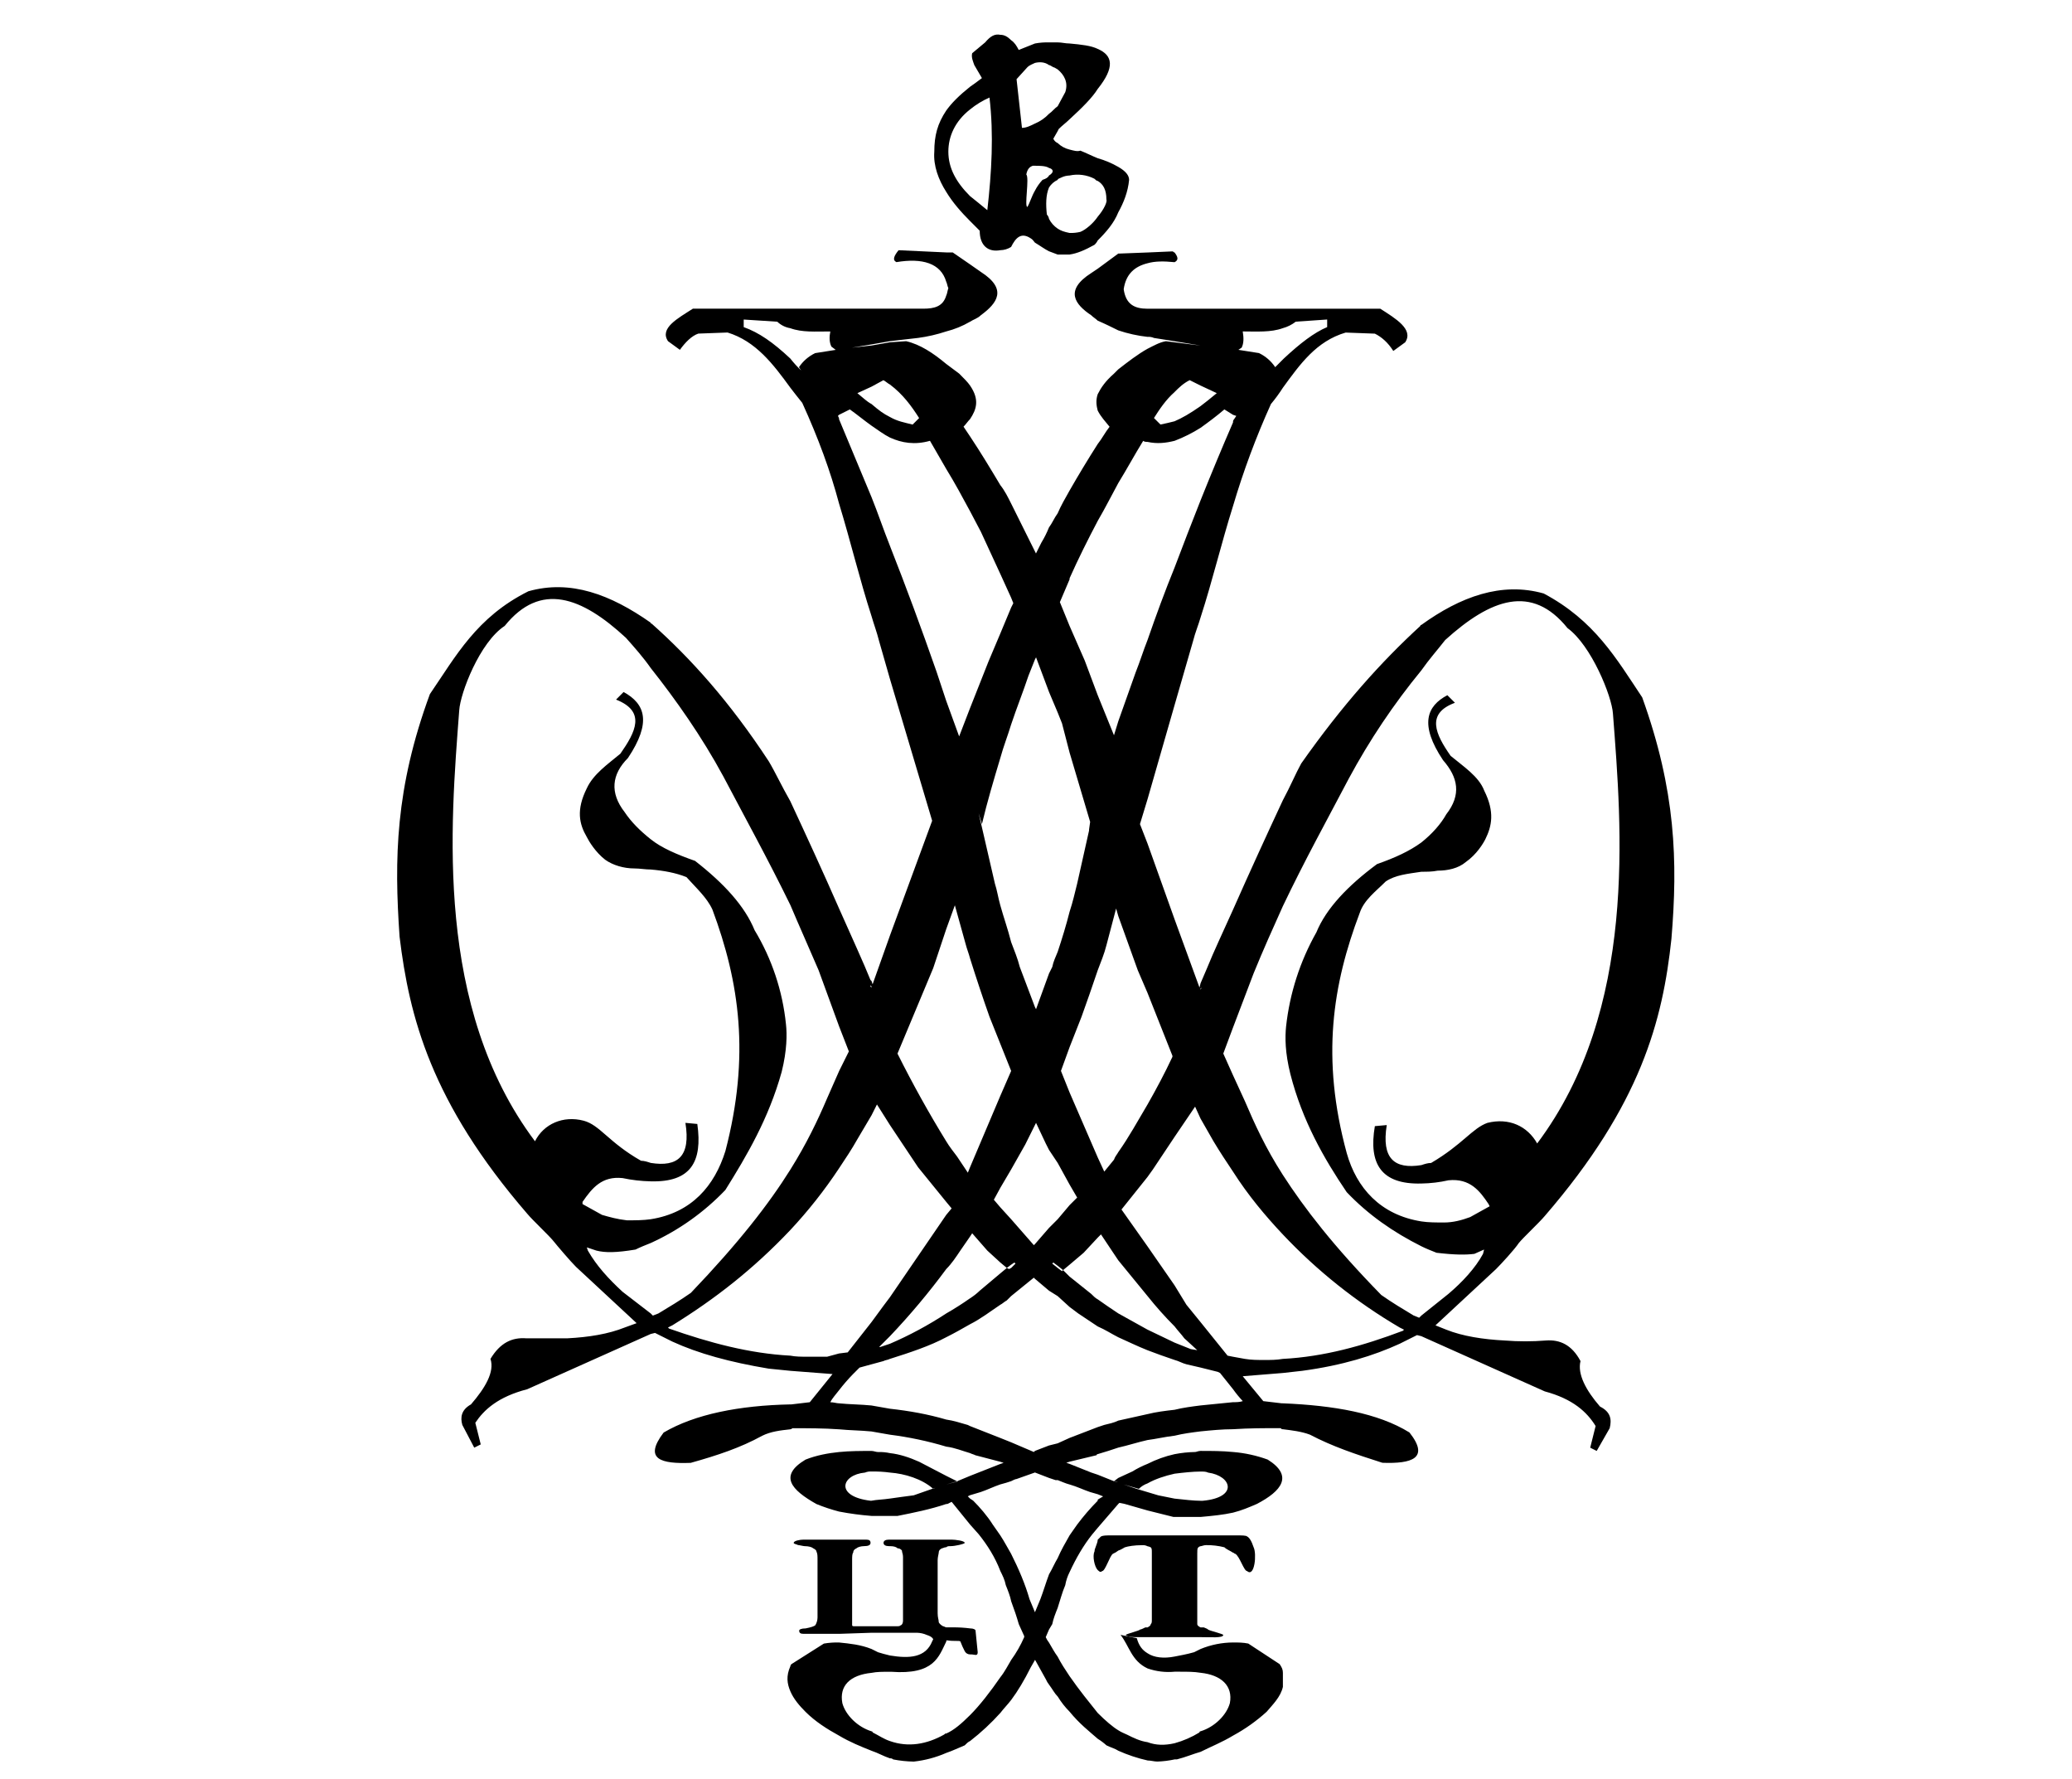 <svg width="120" height="103" viewBox="0 0 120 103" fill="none" xmlns="http://www.w3.org/2000/svg">
<path d="M87.961 71.975C88.212 71.662 89.153 70.784 89.466 70.408C95.045 63.952 96.299 59.061 96.801 54.359C97.177 49.846 97.051 45.771 95.108 40.379C93.604 38.123 92.35 35.929 89.403 34.364C86.958 33.673 84.576 34.551 82.32 36.182C82.312 36.181 82.304 36.183 82.296 36.186C82.288 36.189 82.281 36.194 82.276 36.2C82.27 36.205 82.265 36.212 82.262 36.22C82.259 36.228 82.257 36.236 82.258 36.244C80.001 38.313 77.744 40.82 75.361 44.206C75.048 44.768 74.735 45.523 74.296 46.337C73.418 48.218 72.353 50.538 71.412 52.669C70.85 53.923 70.284 55.114 69.907 56.054L69.531 56.932L69.469 57.182L68.027 53.233L66.46 48.846L66.021 47.717L66.46 46.274L68.027 40.821L69.095 37.123C69.221 36.621 69.409 36.182 69.534 35.743C70.224 33.612 70.725 31.481 71.415 29.286C72.01 27.274 72.743 25.305 73.607 23.393C73.857 23.095 74.087 22.781 74.297 22.453C75.3 21.073 76.24 19.755 77.933 19.256L79.625 19.319C80.002 19.505 80.378 19.82 80.693 20.322L81.382 19.82C81.884 19.068 80.82 18.441 79.941 17.876H66.459C65.706 17.876 65.205 17.626 65.079 16.748C65.205 15.871 65.706 15.431 66.459 15.243C66.897 15.118 67.399 15.118 68.026 15.181C68.277 15.055 68.214 14.867 68.026 14.619C67.963 14.619 67.963 14.556 67.901 14.556L66.459 14.619L64.829 14.682H64.766L63.575 15.559L63.199 15.81C61.631 16.813 62.258 17.628 63.199 18.255C63.324 18.38 63.45 18.444 63.575 18.568C64.014 18.757 64.39 18.944 64.766 19.13C65.316 19.315 65.883 19.441 66.459 19.505C66.588 19.495 66.717 19.517 66.835 19.569L68.026 19.757L69.53 20.008L68.026 19.82L67.524 19.757C67.148 19.82 66.835 20.008 66.456 20.196C65.894 20.51 65.327 20.948 64.763 21.387C64.701 21.449 64.575 21.576 64.513 21.637C64.011 22.077 63.761 22.453 63.572 22.829C63.447 23.205 63.509 23.518 63.572 23.77C63.761 24.145 64.011 24.396 64.261 24.71C64.011 25.023 63.822 25.399 63.572 25.712C63.01 26.591 62.444 27.53 61.941 28.41C61.691 28.85 61.44 29.288 61.252 29.727C61.064 29.978 60.939 30.292 60.75 30.542C60.629 30.847 60.482 31.14 60.311 31.42L59.998 32.047L59.935 31.921L58.561 29.158C58.373 28.782 58.185 28.405 57.934 28.09C57.372 27.149 56.806 26.209 56.18 25.268L55.803 24.706C55.929 24.58 56.054 24.392 56.18 24.268C56.555 23.706 56.742 23.139 56.18 22.323C56.054 22.135 55.803 21.885 55.552 21.634C55.301 21.446 55.051 21.259 54.8 21.072C54.048 20.445 53.296 19.944 52.48 19.756L51.54 19.819L50.472 20.006L49.342 20.13L50.471 19.943L51.539 19.754L53.169 19.567C53.723 19.493 54.269 19.367 54.8 19.191C55.283 19.069 55.748 18.879 56.179 18.628C56.367 18.503 56.617 18.441 56.806 18.252C57.746 17.563 58.373 16.748 56.806 15.745L56.179 15.306L55.176 14.616H54.8L52.041 14.488C51.79 14.801 51.664 15.05 51.915 15.178C53.42 14.927 54.485 15.24 54.799 16.306C54.861 16.432 54.861 16.558 54.924 16.682C54.861 16.871 54.861 16.996 54.799 17.121C54.611 17.748 54.11 17.873 53.482 17.873H40.129C39.251 18.438 38.186 19.002 38.687 19.754L39.376 20.256C39.691 19.817 40.066 19.44 40.444 19.316L42.137 19.253C43.767 19.754 44.77 21.07 45.773 22.45C45.961 22.701 46.212 23.012 46.463 23.327C47.404 25.396 48.093 27.277 48.594 29.158C49.283 31.415 49.785 33.546 50.475 35.679C50.6 36.117 50.789 36.619 50.913 37.121L51.541 39.313L53.986 47.524L51.541 54.17L50.537 56.991L50.475 56.803L50.412 56.741C50.037 55.799 49.344 54.297 48.594 52.603C47.717 50.597 46.65 48.278 45.773 46.396C45.271 45.52 44.896 44.704 44.52 44.077C42.259 40.63 40.004 38.123 37.747 36.115C37.739 36.116 37.731 36.114 37.723 36.111C37.715 36.108 37.709 36.104 37.703 36.098C37.697 36.092 37.692 36.086 37.689 36.078C37.686 36.07 37.684 36.062 37.684 36.054C35.364 34.424 33.044 33.545 30.601 34.236C27.592 35.739 26.401 37.997 24.897 40.19C22.89 45.643 22.828 49.72 23.141 54.233C23.703 58.873 24.959 63.825 30.538 70.281C30.851 70.659 31.792 71.535 32.043 71.849C32.294 72.163 33.045 73.04 33.36 73.354L36.87 76.614L36.18 76.865C35.24 77.241 34.112 77.427 32.858 77.491H30.475C29.66 77.43 28.97 77.743 28.406 78.683C28.656 79.435 28.092 80.376 27.277 81.317C26.715 81.629 26.65 82.068 26.776 82.507L27.466 83.823L27.842 83.635L27.528 82.382C28.029 81.629 28.845 80.877 30.537 80.439L37.684 77.241L37.935 77.179L38.937 77.68C40.442 78.37 42.26 78.871 44.517 79.247L45.771 79.373L48.216 79.561L46.899 81.191L45.831 81.318H45.769C42.822 81.38 40.252 81.88 38.434 82.948C37.243 84.515 38.309 84.765 40.001 84.703C41.569 84.264 42.885 83.825 44.139 83.136C44.64 82.885 45.207 82.822 45.769 82.76C45.817 82.755 45.862 82.733 45.894 82.697C46.772 82.697 47.712 82.697 48.593 82.76C49.219 82.822 49.846 82.822 50.473 82.885C50.85 82.948 51.163 83.011 51.541 83.072C52.645 83.212 53.736 83.443 54.802 83.763C55.303 83.825 55.742 84.013 56.181 84.139C56.306 84.201 56.369 84.201 56.494 84.264L57.936 84.64L58.125 84.703L57.936 84.765L56.181 85.456L55.428 85.769H55.492L54.802 85.957L55.428 85.769L54.802 85.456L53.234 84.64C52.672 84.389 52.106 84.201 51.542 84.139C51.316 84.09 51.084 84.069 50.853 84.076C50.727 84.076 50.602 84.013 50.476 84.013C49.849 84.013 49.222 84.013 48.595 84.076C47.968 84.139 47.279 84.264 46.651 84.515C45.084 85.456 45.837 86.27 47.279 87.085C47.707 87.26 48.147 87.406 48.595 87.523C49.217 87.642 49.845 87.726 50.476 87.775H51.98C52.921 87.587 53.861 87.4 54.802 87.085H54.864L55.115 86.96L56.183 88.277L56.684 88.839C57.186 89.466 57.625 90.156 57.937 90.97C58.063 91.222 58.189 91.471 58.251 91.785C58.376 92.098 58.502 92.412 58.565 92.726C58.752 93.227 58.878 93.604 59.004 94.043L59.317 94.732V94.794C59.114 95.259 58.862 95.701 58.565 96.111C58.376 96.424 58.189 96.801 57.937 97.113C57.375 97.93 56.747 98.743 56.183 99.306C55.681 99.807 55.242 100.184 54.803 100.374C54.74 100.374 54.74 100.374 54.678 100.436C53.675 100.998 52.609 101.188 51.544 100.813C51.168 100.687 50.916 100.499 50.54 100.311C50.54 100.302 50.539 100.294 50.536 100.287C50.533 100.279 50.528 100.272 50.522 100.266C50.517 100.26 50.51 100.256 50.502 100.253C50.494 100.25 50.486 100.248 50.478 100.248C49.663 99.997 48.973 99.307 48.785 98.618C48.597 97.614 49.224 96.988 50.478 96.861C50.791 96.799 51.105 96.799 51.546 96.799H51.608C54.117 96.987 54.367 95.921 54.806 95.043V94.981H54.868C55.245 95.043 55.558 94.981 55.621 95.043C55.693 95.236 55.776 95.424 55.871 95.606C55.901 95.663 55.946 95.711 56.001 95.745C56.057 95.778 56.12 95.795 56.185 95.794H56.248C56.435 95.794 56.624 95.919 56.624 95.668L56.498 94.414C56.498 94.351 56.373 94.288 56.185 94.288C55.852 94.245 55.517 94.225 55.182 94.227H54.806C54.743 94.227 54.68 94.163 54.617 94.163C54.492 94.101 54.367 93.976 54.367 93.914C54.367 93.787 54.304 93.662 54.304 93.412V90.339C54.304 90.152 54.367 89.963 54.367 89.9C54.367 89.775 54.43 89.713 54.555 89.65C54.617 89.65 54.68 89.587 54.806 89.587C54.868 89.525 54.931 89.525 55.056 89.525C55.307 89.525 55.871 89.399 55.871 89.336C55.871 89.211 55.309 89.148 55.119 89.148H51.482C51.295 89.148 51.17 89.211 51.17 89.336C51.17 89.461 51.295 89.525 51.482 89.525H51.546C51.797 89.525 51.922 89.587 51.984 89.65C52.11 89.65 52.172 89.713 52.235 89.775C52.235 89.9 52.298 89.963 52.298 90.152V93.851C52.298 93.976 52.235 94.101 52.172 94.101C52.11 94.163 52.047 94.163 51.922 94.163H49.477C49.414 94.163 49.351 94.163 49.351 94.101V90.339C49.351 90.152 49.351 89.963 49.414 89.9C49.414 89.775 49.477 89.713 49.603 89.65C49.665 89.587 49.853 89.525 50.042 89.525C50.292 89.525 50.417 89.462 50.417 89.336C50.417 89.211 50.355 89.148 50.166 89.148H46.531C46.342 89.148 45.968 89.211 45.968 89.336C45.968 89.399 46.094 89.399 46.219 89.462C46.282 89.462 46.533 89.525 46.595 89.525C46.846 89.525 47.034 89.587 47.096 89.65C47.222 89.713 47.285 89.775 47.285 89.838C47.347 89.963 47.347 90.089 47.347 90.339V93.662C47.344 93.817 47.301 93.968 47.222 94.101C47.16 94.163 46.972 94.227 46.66 94.288C46.41 94.288 46.285 94.351 46.285 94.414C46.285 94.54 46.347 94.603 46.536 94.603H48.604L50.485 94.54H53.109C53.302 94.545 53.493 94.588 53.671 94.665C53.859 94.728 53.985 94.79 54.047 94.915L53.985 95.041C53.608 95.982 52.668 96.044 51.54 95.856C51.288 95.794 51.038 95.731 50.85 95.668L50.474 95.48C49.847 95.23 49.22 95.167 48.593 95.104C48.299 95.096 48.005 95.117 47.715 95.167L45.835 96.358C45.799 96.39 45.777 96.435 45.772 96.483C45.522 97.045 45.584 97.487 45.772 97.925C45.96 98.365 46.274 98.74 46.649 99.116C47.211 99.678 47.903 100.12 48.593 100.496C49.22 100.871 49.847 101.122 50.474 101.373C50.851 101.498 51.164 101.686 51.542 101.812C51.576 101.807 51.611 101.811 51.643 101.822C51.675 101.833 51.705 101.851 51.73 101.875C52.122 101.951 52.521 101.993 52.921 102C53.57 101.929 54.204 101.76 54.802 101.498C55.178 101.373 55.554 101.185 55.87 101.06C55.996 100.934 56.058 100.871 56.184 100.809C56.816 100.319 57.403 99.773 57.938 99.179C58.127 98.928 58.377 98.678 58.566 98.427C58.941 97.926 59.317 97.299 59.694 96.546L59.945 96.108L60.572 97.236C60.62 97.349 60.684 97.454 60.76 97.55C60.948 97.8 61.074 98.051 61.262 98.239C61.456 98.558 61.688 98.852 61.951 99.117C62.513 99.806 63.079 100.245 63.581 100.684C63.76 100.794 63.928 100.92 64.083 101.061C64.334 101.185 64.585 101.248 64.773 101.374C65.317 101.617 65.884 101.805 66.466 101.936C66.653 101.936 66.842 101.998 67.028 101.998C67.365 101.987 67.701 101.946 68.031 101.873H68.156C68.657 101.747 69.096 101.559 69.535 101.434C70.162 101.121 70.789 100.872 71.415 100.494C72.116 100.114 72.768 99.651 73.359 99.114C73.735 98.675 74.174 98.237 74.299 97.673V96.858C74.299 96.67 74.237 96.544 74.111 96.357L72.294 95.165C71.98 95.103 71.732 95.103 71.415 95.103C70.77 95.106 70.132 95.234 69.535 95.479L69.159 95.666C68.72 95.792 68.344 95.854 68.031 95.917C67.404 96.042 66.839 95.98 66.463 95.729C66.15 95.541 65.961 95.291 65.837 94.852L64.896 94.663C65.398 95.291 65.523 96.168 66.463 96.607C66.966 96.782 67.501 96.846 68.031 96.795H68.281C68.783 96.795 69.159 96.795 69.535 96.858C70.726 96.983 71.415 97.61 71.228 98.614C71.04 99.302 70.35 99.992 69.535 100.244C69.526 100.243 69.516 100.244 69.508 100.247C69.499 100.25 69.491 100.255 69.485 100.262C69.478 100.268 69.473 100.276 69.47 100.284C69.467 100.293 69.466 100.302 69.467 100.311C69.018 100.587 68.533 100.798 68.025 100.938C67.463 101.064 66.957 101.064 66.458 100.875C66.019 100.813 65.643 100.624 65.266 100.437C65.141 100.374 64.953 100.311 64.765 100.186C64.451 99.998 64.013 99.624 63.573 99.183C63.072 98.556 62.509 97.867 61.943 97.051C61.693 96.676 61.442 96.299 61.254 95.923C61.066 95.672 60.94 95.422 60.752 95.108C60.676 95.012 60.613 94.907 60.564 94.794L60.754 94.353L60.942 94.041C61.004 93.726 61.13 93.413 61.256 93.099C61.381 92.724 61.506 92.222 61.695 91.783C61.74 91.521 61.824 91.268 61.945 91.031C62.321 90.216 62.759 89.464 63.261 88.839L63.575 88.463L64.766 87.082L64.829 87.02L65.142 87.082L66.459 87.459C66.96 87.585 67.462 87.71 67.963 87.835H69.53C70.22 87.773 70.847 87.71 71.411 87.585C71.913 87.459 72.352 87.271 72.79 87.082C74.232 86.331 74.922 85.452 73.417 84.512C72.771 84.277 72.096 84.129 71.411 84.074C70.784 84.011 70.158 84.011 69.53 84.011C69.405 84.011 69.28 84.074 69.217 84.074C68.817 84.081 68.419 84.123 68.026 84.199C67.482 84.32 66.956 84.509 66.459 84.761C66.154 84.882 65.86 85.029 65.581 85.201L64.766 85.576L64.516 85.765H64.576L64.764 85.827L64.514 85.765L63.573 85.388L63.197 85.262L61.943 84.761L61.755 84.698L61.943 84.635L63.51 84.259C63.51 84.251 63.512 84.243 63.515 84.235C63.518 84.228 63.522 84.221 63.528 84.215C63.534 84.209 63.541 84.204 63.549 84.201C63.556 84.198 63.565 84.196 63.573 84.197C64.012 84.072 64.388 83.946 64.764 83.82C65.327 83.695 65.893 83.507 66.457 83.382C66.959 83.32 67.46 83.194 68.024 83.131C68.526 83.006 69.028 82.944 69.529 82.88C70.156 82.818 70.783 82.755 71.409 82.755C72.35 82.693 73.228 82.693 74.168 82.693C74.23 82.755 74.23 82.755 74.293 82.755C74.795 82.818 75.359 82.88 75.861 83.068C77.177 83.758 78.494 84.197 80.061 84.698C81.753 84.76 82.819 84.448 81.628 82.943C79.81 81.817 77.241 81.379 74.295 81.255H74.232L73.164 81.129L71.973 79.687L74.293 79.499L75.421 79.373C77.74 79.06 79.559 78.496 81.064 77.806L82.066 77.305L82.317 77.368L89.464 80.564C91.094 81.003 91.909 81.756 92.41 82.57L92.097 83.824L92.473 84.012L93.225 82.696C93.351 82.194 93.288 81.756 92.663 81.442C91.848 80.502 91.347 79.562 91.535 78.809C91.033 77.868 90.343 77.555 89.528 77.618C88.735 77.681 87.939 77.681 87.146 77.618C85.892 77.555 84.702 77.368 83.761 76.991L83.135 76.741L86.645 73.481C86.958 73.166 87.711 72.352 87.961 71.975ZM54.046 86.206C54.041 86.201 54.033 86.198 54.028 86.193L52.917 86.582C52.416 86.645 51.977 86.708 51.539 86.77C51.1 86.834 50.786 86.832 50.471 86.895H50.41C48.342 86.645 48.718 85.391 50.097 85.265C50.216 85.215 50.345 85.194 50.473 85.204C50.83 85.197 51.188 85.217 51.541 85.265C52.412 85.328 53.403 85.639 54.031 86.194L54.175 86.144L54.046 86.206ZM65.957 86.206C66.099 86.066 66.271 85.959 66.459 85.892C66.897 85.642 67.462 85.454 68.026 85.33C68.528 85.267 69.094 85.206 69.53 85.206C69.719 85.206 69.844 85.206 69.969 85.267C71.348 85.457 71.725 86.71 69.656 86.898H69.53C69.154 86.898 68.59 86.835 68.026 86.773L67.086 86.584C66.897 86.522 66.647 86.459 66.459 86.396C66.271 86.334 66.02 86.271 65.832 86.208L65.079 85.957L65.957 86.206ZM69.53 57.243L69.593 57.18L69.53 57.306V57.243ZM66.459 57.493L67.901 61.13V61.193C67.462 62.133 66.96 63.073 66.459 63.952C65.897 64.892 65.391 65.832 64.766 66.71C64.703 66.835 64.578 66.96 64.516 67.149L63.953 67.838L63.577 67.022L61.947 63.261L61.445 62.008L61.947 60.628L62.637 58.873C62.95 57.995 63.263 57.118 63.576 56.178C63.765 55.676 63.953 55.236 64.078 54.735L64.64 52.604L64.766 53.043L65.894 56.178L66.459 57.493ZM58.561 70.596L57.934 69.907L57.559 69.467L57.934 68.778L58.561 67.713L59.377 66.27L59.939 65.142L60.002 65.016L60.564 66.208L60.754 66.583L61.256 67.336L61.945 68.589L62.384 69.342L61.945 69.78L61.256 70.596L60.754 71.098L59.939 72.036L59.876 72.098L58.561 70.596ZM58.812 73.166L58.561 73.418L58.437 73.48L58.31 73.418L57.934 73.731L56.742 74.734C56.57 74.9 56.382 75.047 56.18 75.174C55.74 75.487 55.239 75.801 54.8 76.052C53.767 76.731 52.676 77.318 51.54 77.807L50.978 77.995H50.915L51.354 77.555C51.417 77.493 51.478 77.431 51.542 77.368C52.708 76.141 53.797 74.843 54.802 73.481C55.115 73.167 55.364 72.791 55.617 72.413L56.18 71.598L56.304 71.41L57.182 72.413L57.934 73.102L58.31 73.416L58.561 73.228L58.749 73.102L58.812 73.166ZM61.004 73.103L61.256 73.292L61.569 73.542L61.945 73.229L62.759 72.539L63.575 71.662L63.763 71.474L64.39 72.414C64.516 72.602 64.641 72.79 64.766 72.976L66.459 75.044C66.948 75.658 67.471 76.245 68.026 76.8C68.214 77.051 68.403 77.238 68.588 77.489L69.34 78.178L68.964 78.116C68.65 77.991 68.337 77.866 68.024 77.74C67.522 77.489 66.956 77.238 66.457 76.988L64.764 76.048C64.387 75.797 64.012 75.546 63.572 75.232C63.447 75.17 63.322 75.044 63.197 74.919L61.943 73.916L61.566 73.54L61.504 73.603L61.253 73.415L60.94 73.163L61.004 73.103ZM71.91 20.13C72.036 19.88 72.036 19.568 71.973 19.191C72.787 19.191 73.603 19.253 74.292 19.002C74.565 18.928 74.821 18.8 75.044 18.626L76.863 18.5V18.939C76.111 19.253 75.296 19.88 74.355 20.757L74.292 20.82L73.791 21.322L73.853 21.259C73.619 20.907 73.294 20.626 72.913 20.444L71.722 20.256L71.91 20.13ZM68.023 22.701C68.274 22.45 68.525 22.2 68.901 22.012L69.528 22.324L70.469 22.764C70.094 23.077 69.78 23.328 69.528 23.516C68.901 23.955 68.46 24.205 68.023 24.393C67.772 24.457 67.521 24.518 67.209 24.581L66.832 24.205C67.148 23.704 67.524 23.14 68.026 22.701H68.023ZM61.945 33.546V33.483C62.447 32.355 63.013 31.227 63.575 30.161C64.015 29.409 64.39 28.657 64.767 27.968C65.268 27.153 65.707 26.338 66.209 25.524C66.271 25.587 66.396 25.587 66.459 25.587C67.022 25.711 67.527 25.649 68.027 25.524C68.552 25.324 69.056 25.071 69.531 24.771C69.97 24.458 70.472 24.082 70.91 23.706L71.411 24.019L71.6 24.082L71.474 24.271C71.45 24.295 71.432 24.325 71.421 24.357C71.41 24.39 71.407 24.424 71.411 24.458C70.785 25.9 70.158 27.405 69.531 28.971C69.03 30.225 68.528 31.542 68.027 32.858C67.465 34.238 66.959 35.617 66.459 37.059C66.209 37.686 66.02 38.313 65.769 38.939L64.767 41.76L64.516 42.575L63.575 40.256L62.824 38.25L61.945 36.243L61.383 34.865L61.945 33.546ZM59.939 38.185L60.002 38.06L60.754 40.067L61.256 41.257L61.506 41.883L61.945 43.577L63.136 47.589L63.073 48.028V48.089L62.384 51.163C62.258 51.663 62.133 52.228 61.945 52.793C61.757 53.545 61.506 54.36 61.256 55.113C61.13 55.426 61.004 55.675 60.942 55.99L60.754 56.367L60.002 58.435L59.939 58.311L59.061 55.99C58.936 55.489 58.747 55.05 58.56 54.548C58.371 53.796 58.121 53.106 57.932 52.417C57.807 51.978 57.745 51.539 57.62 51.164L56.868 47.904L56.679 47.09L56.868 47.717C57.181 46.4 57.557 45.146 57.932 43.894C58.121 43.204 58.371 42.577 58.56 41.95C58.873 41.01 59.249 40.071 59.563 39.129L59.939 38.185ZM50.473 22.389L51.163 22.014C51.287 22.076 51.413 22.201 51.539 22.264C52.291 22.826 52.792 23.517 53.231 24.207L52.855 24.583C52.354 24.458 51.977 24.395 51.539 24.144C51.163 23.956 50.911 23.769 50.471 23.392C50.219 23.267 49.969 23.016 49.655 22.765L50.473 22.389ZM47.212 20.446C46.831 20.628 46.506 20.909 46.272 21.26L46.397 21.448C46.171 21.235 45.962 21.004 45.77 20.759C44.767 19.819 43.953 19.255 43.072 18.94V18.502L45.016 18.627C45.223 18.825 45.486 18.956 45.768 19.003C46.458 19.255 47.21 19.192 48.088 19.192C48.025 19.504 48.025 19.819 48.151 20.069L48.401 20.258L47.212 20.446ZM51.541 31.605C51.165 30.664 50.852 29.724 50.473 28.783L48.592 24.271V24.207L48.529 24.082L48.592 24.019L49.219 23.706C49.658 24.019 50.034 24.334 50.473 24.647C50.849 24.897 51.163 25.147 51.541 25.336C52.23 25.649 52.983 25.774 53.86 25.524C54.174 26.086 54.487 26.592 54.801 27.154C55.302 27.969 55.741 28.785 56.18 29.6C56.368 29.976 56.619 30.414 56.807 30.791L57.935 33.236L58.561 34.612L58.687 34.926L58.561 35.176L57.934 36.68L57.245 38.31L56.177 41.009L55.549 42.639L54.797 40.571L54.235 38.878C53.357 36.367 52.478 33.985 51.539 31.603L51.541 31.605ZM54.048 56.054L54.801 53.797L55.301 52.417L55.928 54.674C55.991 54.925 56.116 55.236 56.179 55.489C56.554 56.68 56.93 57.808 57.307 58.874L57.934 60.441L58.561 62.009L57.934 63.45L56.179 67.588L56.053 67.901L55.426 66.961C55.239 66.711 54.987 66.399 54.8 66.083C53.796 64.454 52.856 62.761 51.978 61.006L54.048 56.054ZM50.41 57.055L50.473 57.118V57.18L50.41 57.118V57.055ZM37.81 76.176L37.685 76.051L36.055 74.796C35.239 74.044 34.55 73.292 34.048 72.414L33.986 72.226L34.548 72.414C35.05 72.539 35.677 72.539 36.805 72.352C37.056 72.226 37.367 72.1 37.683 71.975C39.308 71.237 40.776 70.194 42.008 68.904C43.262 66.897 44.516 64.766 45.269 62.07C45.583 60.816 45.583 59.878 45.52 59.312C45.325 57.382 44.704 55.52 43.702 53.859C43.14 52.48 41.947 51.165 40.254 49.847C39.186 49.471 38.31 49.094 37.684 48.593C37.057 48.092 36.555 47.591 36.178 47.026C35.301 45.898 35.427 44.834 36.367 43.892C37.747 41.823 37.37 40.758 36.116 40.069L35.678 40.508C37.432 41.197 36.806 42.388 35.928 43.642C35.176 44.266 34.361 44.828 33.985 45.645C33.359 46.899 33.546 47.714 33.985 48.466C34.111 48.718 34.487 49.345 35.053 49.783C35.492 50.097 36.121 50.285 36.746 50.285C37.06 50.285 37.373 50.347 37.687 50.347C38.439 50.41 39.128 50.535 39.756 50.786C40.318 51.413 40.947 51.977 41.26 52.667C42.827 56.867 43.452 61.13 42.012 66.646C41.385 68.653 40.069 70.22 37.687 70.596C37.248 70.659 36.809 70.659 36.307 70.659C35.745 70.596 35.305 70.471 34.865 70.344L33.737 69.718V69.593C34.299 68.778 34.865 68.088 36.057 68.214C36.593 68.328 37.139 68.391 37.687 68.402C40.006 68.465 40.696 67.274 40.385 65.08L39.696 65.016C40.009 66.96 39.256 67.587 37.689 67.336C37.501 67.274 37.313 67.211 37.127 67.211C35.247 66.143 34.745 65.142 33.805 64.892C32.614 64.578 31.485 65.08 30.984 66.082C25.154 58.31 26.093 47.778 26.596 41.132C26.658 40.128 27.787 37.183 29.229 36.242C31.298 33.671 33.68 34.549 36.25 36.931C36.751 37.493 37.253 38.06 37.692 38.687C39.133 40.505 40.638 42.636 41.892 44.956C43.146 47.338 44.462 49.72 45.779 52.416C46.28 53.607 46.847 54.861 47.409 56.178L48.6 59.438L49.162 60.88L48.6 62.009L47.91 63.576C47.348 64.893 46.719 66.209 45.779 67.714C44.525 69.719 42.77 71.976 40.011 74.86C39.384 75.298 38.757 75.676 38.13 76.052L37.81 76.176ZM47.902 78.557H46.774C46.398 78.557 46.085 78.557 45.771 78.495C43.388 78.369 41.069 77.742 38.749 76.927L38.687 76.865L38.937 76.74C41.383 75.234 43.639 73.479 45.771 71.222C46.809 70.112 47.753 68.917 48.592 67.65C48.968 67.087 49.344 66.521 49.66 65.956L50.475 64.577L50.789 63.951L51.541 65.142L53.171 67.587L54.801 69.592L55.114 69.969L54.801 70.344L51.541 75.11L51.165 75.61L50.475 76.55L49.096 78.306L48.594 78.369L47.902 78.557ZM61.945 85.954C62.384 86.08 62.759 86.268 63.136 86.393L63.575 86.519L63.888 86.644L63.575 86.832V86.895C63.147 87.327 62.749 87.788 62.384 88.275C62.258 88.463 62.07 88.712 61.945 88.901C61.695 89.34 61.443 89.778 61.256 90.218C61.067 90.531 60.942 90.844 60.754 91.158C60.566 91.659 60.441 92.098 60.252 92.599L59.939 93.352L59.626 92.599C59.375 91.722 58.999 90.844 58.557 89.966C58.369 89.654 58.181 89.277 57.93 88.898C57.805 88.709 57.617 88.46 57.492 88.272C57.178 87.77 56.739 87.268 56.363 86.892L56.176 86.767L56.05 86.641L56.176 86.578L56.802 86.391C57.178 86.265 57.555 86.077 57.93 85.951C58.181 85.889 58.369 85.826 58.557 85.764C58.683 85.701 58.808 85.639 58.871 85.639L59.939 85.261L60.754 85.575L61.13 85.701H61.256C61.443 85.768 61.695 85.892 61.945 85.955V85.954ZM71.411 81.19C70.784 81.254 70.158 81.317 69.53 81.378C69.029 81.441 68.528 81.504 68.026 81.629C67.464 81.692 66.958 81.755 66.459 81.88L64.766 82.256C64.516 82.382 64.204 82.444 63.951 82.507L63.575 82.632L61.944 83.259L61.255 83.572L60.753 83.697L59.938 84.011L59.876 84.074L58.559 83.512L57.932 83.261L56.177 82.571L56.051 82.509C55.613 82.384 55.237 82.258 54.798 82.195C53.73 81.882 52.666 81.694 51.538 81.568C51.161 81.506 50.848 81.443 50.469 81.38C49.842 81.318 49.215 81.318 48.589 81.256C48.463 81.256 48.275 81.192 48.087 81.192C48.212 80.941 48.401 80.754 48.589 80.503C48.842 80.174 49.114 79.86 49.404 79.563L49.78 79.187L50.469 78.998L51.159 78.811C51.284 78.747 51.41 78.747 51.535 78.684C52.726 78.309 53.855 77.933 54.796 77.431C55.297 77.18 55.736 76.93 56.175 76.679C56.802 76.365 57.365 75.926 57.929 75.551C58.055 75.488 58.181 75.362 58.306 75.299L58.557 75.048L59.873 73.98L59.936 74.043L60.754 74.734L61.256 75.048L61.945 75.676L62.447 76.052C62.822 76.302 63.197 76.552 63.575 76.804C64.014 76.992 64.39 77.242 64.766 77.431C65.328 77.681 65.834 77.932 66.459 78.182C66.96 78.371 67.462 78.558 68.026 78.744C68.277 78.808 68.465 78.934 68.716 78.996L69.53 79.184L70.534 79.435L70.659 79.498C70.91 79.811 71.161 80.124 71.411 80.438C71.584 80.68 71.772 80.911 71.976 81.128C71.787 81.19 71.599 81.19 71.411 81.19V81.19ZM81.254 77.053C78.934 77.93 76.677 78.557 74.295 78.683C73.919 78.746 73.605 78.746 73.227 78.746C72.849 78.746 72.474 78.746 72.098 78.683L71.408 78.558L71.095 78.496L69.528 76.551L68.713 75.55L68.023 74.421L66.456 72.163L64.951 70.033L66.456 68.151L66.77 67.713L68.023 65.832L69.214 64.077L69.528 64.766L70.28 66.083C70.656 66.711 71.032 67.275 71.408 67.838C72.287 69.217 73.289 70.409 74.292 71.474C76.281 73.584 78.561 75.4 81.063 76.866L81.313 76.991L81.254 77.053ZM85.955 45.77C85.642 44.955 84.764 44.391 84.012 43.764C83.135 42.51 82.57 41.319 84.263 40.692L83.824 40.254C82.633 40.881 82.194 41.946 83.573 44.015C84.451 45.018 84.641 46.021 83.761 47.15C83.448 47.712 82.946 48.278 82.319 48.78C81.63 49.282 80.815 49.658 79.749 50.034C78.056 51.287 76.803 52.605 76.239 53.983C75.29 55.663 74.693 57.518 74.483 59.436C74.42 60.063 74.42 60.941 74.733 62.194C75.423 64.893 76.677 67.085 77.994 69.028C79.247 70.343 80.692 71.347 82.319 72.162C82.57 72.288 82.881 72.413 83.197 72.538C84.265 72.664 84.89 72.664 85.389 72.601L85.951 72.351L85.889 72.601C85.451 73.416 84.698 74.231 83.883 74.921L82.316 76.175L82.191 76.3L81.878 76.175C81.25 75.799 80.623 75.422 79.997 74.983C77.238 72.162 75.546 69.968 74.292 68.024C73.288 66.457 72.661 65.079 72.099 63.761L71.409 62.257L70.847 61.003L71.409 59.499L72.601 56.365C73.163 54.985 73.729 53.731 74.293 52.477C75.547 49.844 76.864 47.463 78.116 45.08C79.311 42.86 80.719 40.762 82.319 38.814C82.758 38.186 83.259 37.622 83.699 37.058C86.331 34.676 88.713 33.798 90.782 36.368C92.161 37.371 93.353 40.318 93.414 41.321C93.916 47.903 94.857 58.435 89.026 66.209C88.464 65.206 87.396 64.704 86.143 65.017C85.265 65.331 84.701 66.271 82.883 67.338C82.694 67.338 82.506 67.4 82.321 67.462C80.754 67.714 80.002 67.087 80.314 65.144L79.625 65.206C79.249 67.398 80.002 68.591 82.323 68.528C82.851 68.52 83.376 68.457 83.891 68.341C85.145 68.215 85.709 68.968 86.211 69.719L86.273 69.846L85.145 70.472C84.643 70.66 84.142 70.785 83.64 70.785C83.201 70.785 82.7 70.785 82.323 70.723C79.942 70.346 78.563 68.779 77.998 66.774C76.493 61.256 77.183 56.992 78.75 52.856C79.001 52.104 79.691 51.602 80.255 51.038C80.817 50.661 81.509 50.599 82.323 50.476C82.637 50.476 82.951 50.476 83.264 50.413C83.829 50.413 84.455 50.287 84.894 49.912C85.521 49.472 85.897 48.844 86.023 48.594C86.394 47.84 86.583 47.025 85.955 45.771V45.77Z" fill="black"/>
<path d="M69.342 89.905C69.342 89.717 69.342 89.655 69.405 89.592C69.439 89.558 69.483 89.536 69.53 89.529C69.593 89.529 69.718 89.466 69.844 89.466C70.204 89.461 70.563 89.503 70.912 89.592C71.037 89.717 71.225 89.779 71.413 89.905C71.475 89.905 71.475 89.967 71.538 89.967C71.789 90.094 72.04 90.97 72.228 90.97C72.666 91.347 72.79 89.967 72.604 89.592C72.479 89.216 72.354 89.029 72.228 88.965C72.165 88.902 71.915 88.902 71.601 88.902H64.389C64.076 88.902 63.888 88.902 63.763 88.965C63.7 89.027 63.638 89.09 63.574 89.153C63.574 89.278 63.512 89.403 63.449 89.592C63.411 89.67 63.39 89.755 63.386 89.842C63.261 90.094 63.386 90.72 63.574 90.91C63.7 91.036 63.763 91.036 63.825 90.972C64.014 90.972 64.264 90.096 64.452 89.969C64.565 89.921 64.67 89.858 64.766 89.782C64.954 89.719 65.017 89.657 65.142 89.594C65.33 89.531 65.704 89.469 66.145 89.469C66.253 89.459 66.362 89.481 66.459 89.531C66.524 89.542 66.587 89.563 66.646 89.594C66.709 89.657 66.709 89.719 66.709 89.907V93.791C66.709 93.917 66.709 93.98 66.646 94.043C66.646 94.105 66.584 94.167 66.459 94.23H66.333C66.208 94.292 66.082 94.355 66.019 94.355C66.019 94.418 65.204 94.606 65.204 94.669C65.204 94.731 65.455 94.794 65.766 94.794H69.528C70.09 94.794 70.845 94.857 70.845 94.669C70.845 94.606 70.03 94.418 69.967 94.355C69.905 94.291 69.842 94.292 69.717 94.23H69.528C69.403 94.167 69.34 94.105 69.34 94.043V89.904L69.342 89.905Z" fill="black"/>
<path d="M56.178 12.796C56.366 12.984 56.553 13.171 56.74 13.359C56.74 14.236 57.242 14.612 57.931 14.487C58.153 14.483 58.37 14.418 58.558 14.299C58.809 13.796 59.12 13.422 59.687 13.796C59.812 13.86 59.875 13.985 59.937 14.048C60.251 14.236 60.499 14.424 60.752 14.549C60.941 14.612 61.066 14.675 61.254 14.738H61.944C62.383 14.675 62.822 14.487 63.385 14.176C63.463 14.105 63.527 14.02 63.573 13.925C64.075 13.424 64.514 12.921 64.765 12.295C65.078 11.733 65.327 11.104 65.392 10.415C65.392 10.163 65.203 9.914 64.765 9.663C64.39 9.447 63.99 9.278 63.573 9.161C63.26 9.036 62.884 8.847 62.57 8.723C62.383 8.785 62.194 8.723 61.944 8.66C61.684 8.598 61.446 8.468 61.254 8.283C61.142 8.234 61.053 8.145 61.003 8.033L61.254 7.594L61.317 7.469C61.505 7.28 61.756 7.092 61.944 6.907C62.696 6.217 63.26 5.653 63.574 5.15C64.577 3.897 64.452 3.207 63.574 2.832C63.198 2.644 62.634 2.581 61.944 2.518C61.693 2.518 61.505 2.455 61.254 2.455H60.754C60.481 2.447 60.208 2.468 59.939 2.518L58.999 2.893C58.874 2.643 58.748 2.454 58.56 2.328C58.372 2.141 58.184 2.015 57.933 2.015C57.62 1.953 57.371 2.078 57.056 2.454L56.303 3.082C56.241 3.332 56.366 3.583 56.428 3.77L56.868 4.522C56.617 4.712 56.366 4.9 56.178 5.025C55.551 5.526 55.11 5.965 54.799 6.404C54.297 7.157 54.11 7.846 54.11 8.786C54.047 9.601 54.36 10.416 54.799 11.106C55.175 11.73 55.676 12.294 56.178 12.796ZM59.939 11.04C59.751 11.354 59.626 11.793 59.501 11.981C59.312 11.981 59.626 10.289 59.438 10.101C59.501 9.787 59.626 9.662 59.814 9.598H59.939C60.19 9.598 60.566 9.598 60.754 9.724C61.005 9.787 61.068 9.975 60.754 10.162C60.692 10.289 60.566 10.352 60.378 10.414C60.203 10.601 60.055 10.812 59.939 11.04ZM61.256 10.414C61.256 10.352 61.318 10.352 61.444 10.289C61.599 10.21 61.771 10.167 61.945 10.162C62.433 10.056 62.943 10.123 63.387 10.352C63.45 10.414 63.513 10.476 63.575 10.476C63.889 10.665 64.077 10.979 64.077 11.544C64.139 11.669 63.952 12.106 63.575 12.547C63.325 12.923 62.886 13.299 62.572 13.425C62.367 13.475 62.156 13.496 61.945 13.489C61.632 13.425 61.444 13.363 61.256 13.238C61.043 13.096 60.87 12.901 60.754 12.673C60.739 12.579 60.695 12.491 60.629 12.422C60.566 11.86 60.566 11.294 60.754 10.855C60.875 10.662 61.049 10.509 61.256 10.414ZM59.501 3.893C59.626 3.768 59.814 3.706 59.939 3.643C60.19 3.581 60.501 3.581 60.754 3.768C60.817 3.768 60.88 3.83 61.005 3.893C61.068 3.893 61.13 3.956 61.256 4.02C61.632 4.332 61.882 4.772 61.695 5.336C61.569 5.587 61.381 5.898 61.256 6.15C61.068 6.276 60.942 6.464 60.754 6.589C60.525 6.833 60.247 7.025 59.939 7.154C59.688 7.279 59.438 7.404 59.187 7.404L58.874 4.584L59.501 3.893ZM56.178 6.339C56.521 6.059 56.901 5.826 57.306 5.648C57.558 7.779 57.432 9.973 57.181 12.169C56.805 11.855 56.491 11.606 56.178 11.354C55.363 10.538 54.924 9.723 54.924 8.783C54.924 7.905 55.301 7.028 56.178 6.339Z" fill="black"/>
</svg>
